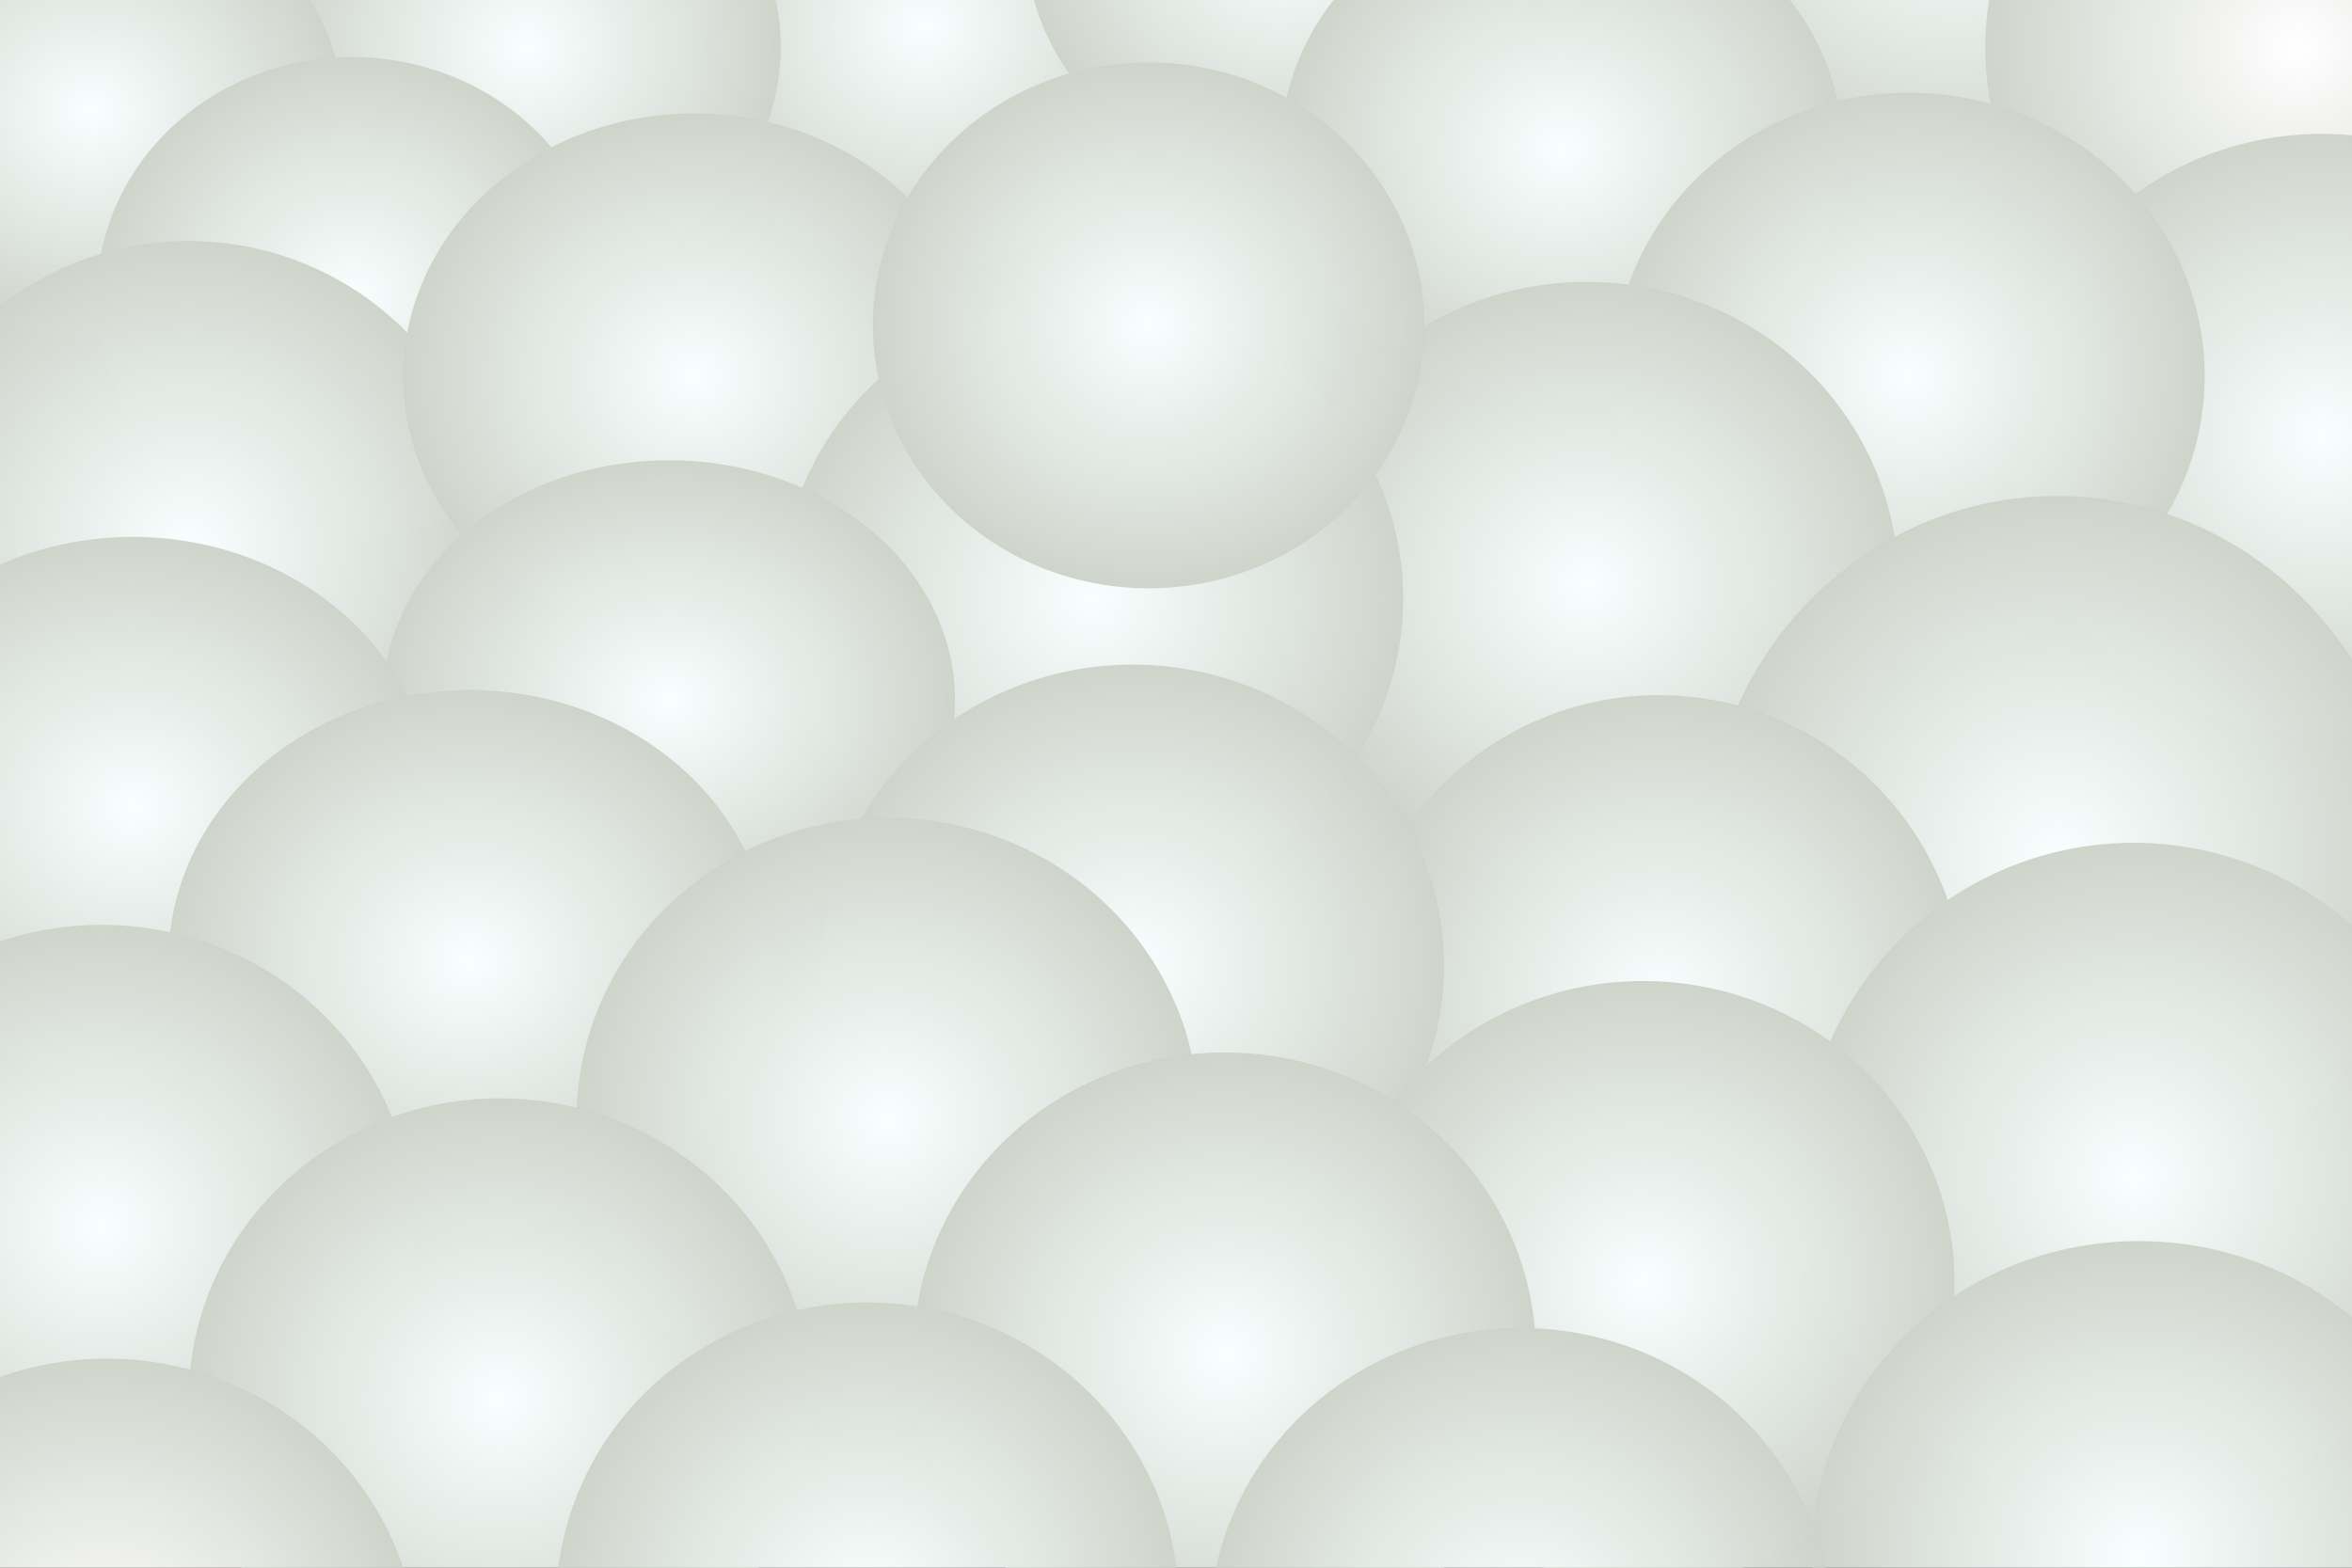 <?xml version="1.0" encoding="UTF-8" standalone="no"?>
<!-- Created with Inkscape (http://www.inkscape.org/) -->

<svg
   xmlns:dc="http://purl.org/dc/elements/1.1/"
   xmlns:cc="http://creativecommons.org/ns#"
   xmlns:rdf="http://www.w3.org/1999/02/22-rdf-syntax-ns#"
   xmlns:svg="http://www.w3.org/2000/svg"
   xmlns="http://www.w3.org/2000/svg"
   xmlns:xlink="http://www.w3.org/1999/xlink"
   xmlns:sodipodi="http://sodipodi.sourceforge.net/DTD/sodipodi-0.dtd"
   xmlns:inkscape="http://www.inkscape.org/namespaces/inkscape"
   id="svg2876"
   version="1.1"
   inkscape:version="0.48.3.1 r9886"
   width="480"
   height="320"
   sodipodi:docname="lottokugel.svg"
   inkscape:export-filename="/home/mar/lottokugel.png"
   inkscape:export-xdpi="90"
   inkscape:export-ydpi="90">
  <rect width="100%" height="100%" fill="#333333" stroke="none"/>
  <title
     id="title3054">Lottokugeln</title>
  <defs
     id="defs2880">
    <linearGradient
       id="linearGradient3664">
      <stop
         style="stop-color:#f8ffff;stop-opacity:1;"
         offset="0"
         id="stop3666" />
      <stop
         style="stop-color:#cfd4cb;stop-opacity:0.996;"
         offset="1"
         id="stop3668" />
    </linearGradient>
    <inkscape:perspective
       sodipodi:type="inkscape:persp3d"
       inkscape:vp_x="0 : 0.5 : 1"
       inkscape:vp_y="0 : 1000 : 0"
       inkscape:vp_z="1 : 0.5 : 1"
       inkscape:persp3d-origin="0.5 : 0.33333333 : 1"
       id="perspective2884" />
    <radialGradient
       inkscape:collect="always"
       xlink:href="#linearGradient3664"
       id="radialGradient3674"
       cx="152.083"
       cy="166.875"
       fx="152.083"
       fy="166.875"
       r="67.708"
       gradientTransform="matrix(1,0,0,0.954,0,7.702)"
       gradientUnits="userSpaceOnUse" />
    <radialGradient
       inkscape:collect="always"
       xlink:href="#linearGradient3664"
       id="radialGradient3678"
       gradientUnits="userSpaceOnUse"
       gradientTransform="matrix(1,0,0,0.954,0,7.702)"
       cx="152.083"
       cy="166.875"
       fx="152.083"
       fy="166.875"
       r="67.708" />
    <radialGradient
       inkscape:collect="always"
       xlink:href="#linearGradient3664"
       id="radialGradient3682"
       gradientUnits="userSpaceOnUse"
       gradientTransform="matrix(1,0,0,0.954,0,7.702)"
       cx="152.083"
       cy="166.875"
       fx="152.083"
       fy="166.875"
       r="67.708" />
    <radialGradient
       inkscape:collect="always"
       xlink:href="#linearGradient3664"
       id="radialGradient3686"
       gradientUnits="userSpaceOnUse"
       gradientTransform="matrix(1,0,0,0.954,0,7.702)"
       cx="152.083"
       cy="166.875"
       fx="152.083"
       fy="166.875"
       r="67.708" />
    <radialGradient
       inkscape:collect="always"
       xlink:href="#linearGradient3664"
       id="radialGradient3690"
       gradientUnits="userSpaceOnUse"
       gradientTransform="matrix(1,0,0,0.954,0,7.702)"
       cx="152.083"
       cy="166.875"
       fx="152.083"
       fy="166.875"
       r="67.708" />
    <radialGradient
       inkscape:collect="always"
       xlink:href="#linearGradient3664"
       id="radialGradient3694"
       gradientUnits="userSpaceOnUse"
       gradientTransform="matrix(1,0,0,0.954,0,7.702)"
       cx="152.083"
       cy="166.875"
       fx="152.083"
       fy="166.875"
       r="67.708" />
    <radialGradient
       inkscape:collect="always"
       xlink:href="#linearGradient3664"
       id="radialGradient3698"
       gradientUnits="userSpaceOnUse"
       gradientTransform="matrix(1,0,0,0.954,0,7.702)"
       cx="152.083"
       cy="166.875"
       fx="152.083"
       fy="166.875"
       r="67.708" />
    <radialGradient
       inkscape:collect="always"
       xlink:href="#linearGradient3664"
       id="radialGradient3702"
       gradientUnits="userSpaceOnUse"
       gradientTransform="matrix(1,0,0,0.954,0,7.702)"
       cx="152.083"
       cy="166.875"
       fx="152.083"
       fy="166.875"
       r="67.708" />
    <radialGradient
       inkscape:collect="always"
       xlink:href="#linearGradient3664"
       id="radialGradient3708"
       gradientUnits="userSpaceOnUse"
       gradientTransform="matrix(1,0,0,0.954,0,7.702)"
       cx="152.083"
       cy="166.875"
       fx="152.083"
       fy="166.875"
       r="67.708" />
    <radialGradient
       inkscape:collect="always"
       xlink:href="#linearGradient3664"
       id="radialGradient3712"
       gradientUnits="userSpaceOnUse"
       gradientTransform="matrix(1,0,0,0.954,0,7.702)"
       cx="152.083"
       cy="166.875"
       fx="152.083"
       fy="166.875"
       r="67.708" />
    <radialGradient
       inkscape:collect="always"
       xlink:href="#linearGradient3664"
       id="radialGradient3716"
       gradientUnits="userSpaceOnUse"
       gradientTransform="matrix(1,0,0,0.954,0,7.702)"
       cx="152.083"
       cy="166.875"
       fx="152.083"
       fy="166.875"
       r="67.708" />
    <radialGradient
       inkscape:collect="always"
       xlink:href="#linearGradient3664"
       id="radialGradient3720"
       gradientUnits="userSpaceOnUse"
       gradientTransform="matrix(1,0,0,0.954,0,7.702)"
       cx="152.083"
       cy="166.875"
       fx="152.083"
       fy="166.875"
       r="67.708" />
    <radialGradient
       inkscape:collect="always"
       xlink:href="#linearGradient3664"
       id="radialGradient3724"
       gradientUnits="userSpaceOnUse"
       gradientTransform="matrix(1,0,0,0.954,0,7.702)"
       cx="152.083"
       cy="166.875"
       fx="152.083"
       fy="166.875"
       r="67.708" />
    <radialGradient
       inkscape:collect="always"
       xlink:href="#linearGradient3664"
       id="radialGradient3728"
       gradientUnits="userSpaceOnUse"
       gradientTransform="matrix(1,0,0,0.954,0,7.702)"
       cx="152.083"
       cy="166.875"
       fx="152.083"
       fy="166.875"
       r="67.708" />
    <radialGradient
       inkscape:collect="always"
       xlink:href="#linearGradient3664"
       id="radialGradient3732"
       gradientUnits="userSpaceOnUse"
       gradientTransform="matrix(1,0,0,0.954,0,7.702)"
       cx="152.083"
       cy="166.875"
       fx="152.083"
       fy="166.875"
       r="67.708" />
    <radialGradient
       inkscape:collect="always"
       xlink:href="#linearGradient3664"
       id="radialGradient3736"
       gradientUnits="userSpaceOnUse"
       gradientTransform="matrix(1,0,0,0.954,0,7.702)"
       cx="152.083"
       cy="166.875"
       fx="152.083"
       fy="166.875"
       r="67.708" />
    <radialGradient
       inkscape:collect="always"
       xlink:href="#linearGradient3664"
       id="radialGradient3740"
       gradientUnits="userSpaceOnUse"
       gradientTransform="matrix(1,0,0,0.954,0,7.702)"
       cx="152.083"
       cy="166.875"
       fx="152.083"
       fy="166.875"
       r="67.708" />
    <radialGradient
       inkscape:collect="always"
       xlink:href="#linearGradient3664"
       id="radialGradient3744"
       gradientUnits="userSpaceOnUse"
       gradientTransform="matrix(1,0,0,0.954,0,7.702)"
       cx="152.083"
       cy="166.875"
       fx="152.083"
       fy="166.875"
       r="67.708" />
    <radialGradient
       inkscape:collect="always"
       xlink:href="#linearGradient3664"
       id="radialGradient3748"
       gradientUnits="userSpaceOnUse"
       gradientTransform="matrix(1,0,0,0.954,0,7.702)"
       cx="152.083"
       cy="166.875"
       fx="152.083"
       fy="166.875"
       r="67.708" />
    <radialGradient
       inkscape:collect="always"
       xlink:href="#linearGradient3664"
       id="radialGradient3752"
       gradientUnits="userSpaceOnUse"
       gradientTransform="matrix(1,0,0,0.954,0,7.702)"
       cx="152.083"
       cy="166.875"
       fx="152.083"
       fy="166.875"
       r="67.708" />
    <radialGradient
       inkscape:collect="always"
       xlink:href="#linearGradient3664"
       id="radialGradient3756"
       gradientUnits="userSpaceOnUse"
       gradientTransform="matrix(1,0,0,0.954,0,7.702)"
       cx="152.083"
       cy="166.875"
       fx="152.083"
       fy="166.875"
       r="67.708" />
    <radialGradient
       inkscape:collect="always"
       xlink:href="#linearGradient3664"
       id="radialGradient3760"
       gradientUnits="userSpaceOnUse"
       gradientTransform="matrix(1,0,0,0.954,0,7.702)"
       cx="152.083"
       cy="166.875"
       fx="152.083"
       fy="166.875"
       r="67.708" />
    <inkscape:perspective
       id="perspective3770"
       inkscape:persp3d-origin="0.5 : 0.33333333 : 1"
       inkscape:vp_z="1 : 0.5 : 1"
       inkscape:vp_y="0 : 1000 : 0"
       inkscape:vp_x="0 : 0.5 : 1"
       sodipodi:type="inkscape:persp3d" />
    <radialGradient
       inkscape:collect="always"
       xlink:href="#linearGradient3664-9"
       id="radialGradient3760-5"
       gradientUnits="userSpaceOnUse"
       gradientTransform="matrix(1,0,0,0.954,0,7.702)"
       cx="152.083"
       cy="166.875"
       fx="152.083"
       fy="166.875"
       r="67.708" />
    <linearGradient
       id="linearGradient3664-9">
      <stop
         style="stop-color:#ffffff;stop-opacity:1;"
         offset="0"
         id="stop3666-4" />
      <stop
         style="stop-color:#cfd4cb;stop-opacity:0.996;"
         offset="1"
         id="stop3668-0" />
    </linearGradient>
    <radialGradient
       r="67.708"
       fy="166.875"
       fx="152.083"
       cy="166.875"
       cx="152.083"
       gradientTransform="matrix(1,0,0,0.954,0,7.702)"
       gradientUnits="userSpaceOnUse"
       id="radialGradient3779"
       xlink:href="#linearGradient3664-9"
       inkscape:collect="always" />
    <radialGradient
       inkscape:collect="always"
       xlink:href="#linearGradient3664-9"
       id="radialGradient3802"
       gradientUnits="userSpaceOnUse"
       gradientTransform="matrix(1,0,0,0.954,0,7.702)"
       cx="152.083"
       cy="166.875"
       fx="152.083"
       fy="166.875"
       r="67.708" />
    <radialGradient
       inkscape:collect="always"
       xlink:href="#linearGradient3664"
       id="radialGradient3806"
       gradientUnits="userSpaceOnUse"
       gradientTransform="matrix(1,0,0,0.954,0,7.702)"
       cx="152.083"
       cy="166.875"
       fx="152.083"
       fy="166.875"
       r="67.708" />
    <radialGradient
       inkscape:collect="always"
       xlink:href="#linearGradient3664"
       id="radialGradient3810"
       gradientUnits="userSpaceOnUse"
       gradientTransform="matrix(1,0,0,0.954,0,7.702)"
       cx="152.083"
       cy="166.875"
       fx="152.083"
       fy="166.875"
       r="67.708" />
    <radialGradient
       inkscape:collect="always"
       xlink:href="#linearGradient3664"
       id="radialGradient3814"
       gradientUnits="userSpaceOnUse"
       gradientTransform="matrix(1,0,0,0.954,0,7.702)"
       cx="152.083"
       cy="166.875"
       fx="152.083"
       fy="166.875"
       r="67.708" />
    <radialGradient
       inkscape:collect="always"
       xlink:href="#linearGradient3664"
       id="radialGradient3818"
       gradientUnits="userSpaceOnUse"
       gradientTransform="matrix(1,0,0,0.954,0,7.702)"
       cx="152.083"
       cy="166.875"
       fx="152.083"
       fy="166.875"
       r="67.708" />
    <radialGradient
       inkscape:collect="always"
       xlink:href="#linearGradient3664"
       id="radialGradient3826"
       gradientUnits="userSpaceOnUse"
       gradientTransform="matrix(1,0,0,0.954,0,7.702)"
       cx="152.083"
       cy="166.875"
       fx="152.083"
       fy="166.875"
       r="67.708" />
    <radialGradient
       inkscape:collect="always"
       xlink:href="#linearGradient3664"
       id="radialGradient3851"
       gradientUnits="userSpaceOnUse"
       gradientTransform="matrix(1,0,0,0.954,0,7.702)"
       cx="152.083"
       cy="166.875"
       fx="152.083"
       fy="166.875"
       r="67.708" />
    <radialGradient
       inkscape:collect="always"
       xlink:href="#linearGradient3664"
       id="radialGradient2884"
       gradientUnits="userSpaceOnUse"
       gradientTransform="matrix(1,0,0,0.954,0,7.702)"
       cx="152.083"
       cy="166.875"
       fx="152.083"
       fy="166.875"
       r="67.708" />
  </defs>
  <sodipodi:namedview
     pagecolor="#ffffff"
     bordercolor="#666666"
     borderopacity="1"
     objecttolerance="10"
     gridtolerance="10"
     guidetolerance="10"
     inkscape:pageopacity="0"
     inkscape:pageshadow="2"
     inkscape:window-width="1360"
     inkscape:window-height="703"
     id="namedview2878"
     showgrid="false"
     inkscape:zoom="0.96"
     inkscape:cx="397.12887"
     inkscape:cy="204.88728"
     inkscape:window-x="-3"
     inkscape:window-y="-3"
     inkscape:window-maximized="1"
     inkscape:current-layer="svg2876" />
  <path
     sodipodi:type="arc"
     style="fill:url(#radialGradient3818);fill-opacity:1;fill-rule:evenodd;stroke:none"
     id="path3820"
     sodipodi:cx="152.08333"
     sodipodi:cy="166.875"
     sodipodi:rx="67.708336"
     sodipodi:ry="64.583336"
     d="m 219.792,166.875 a 67.708,64.583 0 1 1 -135.417,0 67.708,64.583 0 1 1 135.417,0 z"
     transform="matrix(0.769,0,0,0.758,71.554,-121.085)" />
  <path
     transform="matrix(0.769,0,0,0.758,144.471,-138.794)"
     d="m 219.792,166.875 a 67.708,64.583 0 1 1 -135.417,0 67.708,64.583 0 1 1 135.417,0 z"
     sodipodi:ry="64.583336"
     sodipodi:rx="67.708336"
     sodipodi:cy="166.875"
     sodipodi:cx="152.08333"
     id="path3824"
     style="fill:url(#radialGradient3826);fill-opacity:1;fill-rule:evenodd;stroke:none"
     sodipodi:type="arc"
     inkscape:transform-center-x="79.166667"
     inkscape:transform-center-y="15.625" />
  <path
     transform="matrix(0.938,0,0,0.952,256.234,-181.509)"
     d="m 219.792,166.875 a 67.708,64.583 0 1 1 -135.417,0 67.708,64.583 0 1 1 135.417,0 z"
     sodipodi:ry="64.583336"
     sodipodi:rx="67.708336"
     sodipodi:cy="166.875"
     sodipodi:cx="152.08333"
     id="path2882"
     style="fill:url(#radialGradient2884);fill-opacity:1;fill-rule:evenodd;stroke:none"
     sodipodi:type="arc" />
  <path
     transform="matrix(0.846,0,0,0.806,190.064,-104.16)"
     d="m 219.792,166.875 a 67.708,64.583 0 1 1 -135.417,0 67.708,64.583 0 1 1 135.417,0 z"
     sodipodi:ry="64.583336"
     sodipodi:rx="67.708336"
     sodipodi:cy="166.875"
     sodipodi:cx="152.08333"
     id="path3676"
     style="fill:url(#radialGradient3678);fill-opacity:1;fill-rule:evenodd;stroke:none"
     sodipodi:type="arc" />
  <path
     transform="matrix(0.938,0,0,0.952,326.026,-149.217)"
     d="m 219.792,166.875 a 67.708,64.583 0 1 1 -135.417,0 67.708,64.583 0 1 1 135.417,0 z"
     sodipodi:ry="64.583336"
     sodipodi:rx="67.708336"
     sodipodi:cy="166.875"
     sodipodi:cx="152.08333"
     id="path3800"
     style="fill:url(#radialGradient3802);fill-opacity:1;fill-rule:evenodd;stroke:none"
     sodipodi:type="arc" />
  <path
     sodipodi:type="arc"
     style="fill:url(#radialGradient3682);fill-opacity:1;fill-rule:evenodd;stroke:none"
     id="path3680"
     sodipodi:cx="152.08333"
     sodipodi:cy="166.875"
     sodipodi:rx="67.708336"
     sodipodi:ry="64.583336"
     d="m 219.792,166.875 a 67.708,64.583 0 1 1 -135.417,0 67.708,64.583 0 1 1 135.417,0 z"
     transform="matrix(0.938,0,0,0.952,331.234,-70.05)" />
  <path
     transform="matrix(0.892,0,0,0.895,253.878,-72.609)"
     d="m 219.792,166.875 a 67.708,64.583 0 1 1 -135.417,0 67.708,64.583 0 1 1 135.417,0 z"
     sodipodi:ry="64.583336"
     sodipodi:rx="67.708336"
     sodipodi:cy="166.875"
     sodipodi:cx="152.08333"
     id="path3684"
     style="fill:url(#radialGradient3686);fill-opacity:1;fill-rule:evenodd;stroke:none"
     sodipodi:type="arc" />
  <path
     transform="matrix(0.938,0,0,0.952,181.234,-39.842)"
     d="m 219.792,166.875 a 67.708,64.583 0 1 1 -135.417,0 67.708,64.583 0 1 1 135.417,0 z"
     sodipodi:ry="64.583336"
     sodipodi:rx="67.708336"
     sodipodi:cy="166.875"
     sodipodi:cx="152.08333"
     id="path3688"
     style="fill:url(#radialGradient3690);fill-opacity:1;fill-rule:evenodd;stroke:none"
     sodipodi:type="arc" />
  <path
     sodipodi:type="arc"
     style="fill:url(#radialGradient3694);fill-opacity:1;fill-rule:evenodd;stroke:none"
     id="path3692"
     sodipodi:cx="152.08333"
     sodipodi:cy="166.875"
     sodipodi:rx="67.708336"
     sodipodi:ry="64.583336"
     d="m 219.792,166.875 a 67.708,64.583 0 1 1 -135.417,0 67.708,64.583 0 1 1 135.417,0 z"
     transform="matrix(1.062,0,0,1.145,258.349,-15.89)" />
  <path
     transform="matrix(0.769,0,0,0.758,71.554,-121.085)"
     d="m 219.792,166.875 a 67.708,64.583 0 1 1 -135.417,0 67.708,64.583 0 1 1 135.417,0 z"
     sodipodi:ry="64.583336"
     sodipodi:rx="67.708336"
     sodipodi:cy="166.875"
     sodipodi:cx="152.08333"
     id="path3816"
     style="fill:url(#radialGradient3818);fill-opacity:1;fill-rule:evenodd;stroke:none"
     sodipodi:type="arc" />
  <path
     sodipodi:type="arc"
     style="fill:url(#radialGradient3814);fill-opacity:1;fill-rule:evenodd;stroke:none"
     id="path3812"
     sodipodi:cx="152.08333"
     sodipodi:cy="166.875"
     sodipodi:rx="67.708336"
     sodipodi:ry="64.583336"
     d="m 219.792,166.875 a 67.708,64.583 0 1 1 -135.417,0 67.708,64.583 0 1 1 135.417,0 z"
     transform="matrix(0.769,0,0,0.758,-9.696,-116.919)" />
  <path
     sodipodi:type="arc"
     style="fill:url(#radialGradient3810);fill-opacity:1;fill-rule:evenodd;stroke:none"
     id="path3808"
     sodipodi:cx="152.08333"
     sodipodi:cy="166.875"
     sodipodi:rx="67.708336"
     sodipodi:ry="64.583336"
     d="m 219.792,166.875 a 67.708,64.583 0 1 1 -135.417,0 67.708,64.583 0 1 1 135.417,0 z"
     transform="matrix(0.754,0,0,0.718,-95.897,-97.169)" />
  <path
     transform="matrix(0.769,0,0,0.758,-45.112,-65.877)"
     d="m 219.792,166.875 a 67.708,64.583 0 1 1 -135.417,0 67.708,64.583 0 1 1 135.417,0 z"
     sodipodi:ry="64.583336"
     sodipodi:rx="67.708336"
     sodipodi:cy="166.875"
     sodipodi:cx="152.08333"
     id="path3804"
     style="fill:url(#radialGradient3806);fill-opacity:1;fill-rule:evenodd;stroke:none"
     sodipodi:type="arc" />
  <path
     sodipodi:type="arc"
     style="fill:url(#radialGradient3674);fill-opacity:1;fill-rule:evenodd;stroke:none"
     id="path2890"
     sodipodi:cx="152.08333"
     sodipodi:cy="166.875"
     sodipodi:rx="67.708336"
     sodipodi:ry="64.583336"
     d="m 219.792,166.875 a 67.708,64.583 0 1 1 -135.417,0 67.708,64.583 0 1 1 135.417,0 z"
     transform="matrix(0.923,0,0,0.968,-101.843,-49.825)" />
  <path
     transform="matrix(0.877,0,0,0.831,8.301,-61.843)"
     d="m 219.792,166.875 a 67.708,64.583 0 1 1 -135.417,0 67.708,64.583 0 1 1 135.417,0 z"
     sodipodi:ry="64.583336"
     sodipodi:rx="67.708336"
     sodipodi:cy="166.875"
     sodipodi:cx="152.08333"
     id="path3696"
     style="fill:url(#radialGradient3698);fill-opacity:1;fill-rule:evenodd;stroke:none"
     sodipodi:type="arc" />
  <path
     sodipodi:type="arc"
     style="fill:url(#radialGradient3702);fill-opacity:1;fill-rule:evenodd;stroke:none"
     id="path3700"
     sodipodi:cx="152.08333"
     sodipodi:cy="166.875"
     sodipodi:rx="67.708336"
     sodipodi:ry="64.583336"
     d="m 219.792,166.875 a 67.708,64.583 0 1 1 -135.417,0 67.708,64.583 0 1 1 135.417,0 z"
     transform="matrix(0.938,0,0,0.952,80.192,-36.717)" />
  <path
     transform="matrix(0.938,0,0,0.952,80.192,-36.717)"
     d="m 219.792,166.875 a 67.708,64.583 0 1 1 -135.417,0 67.708,64.583 0 1 1 135.417,0 z"
     sodipodi:ry="64.583336"
     sodipodi:rx="67.708336"
     sodipodi:cy="166.875"
     sodipodi:cx="152.08333"
     id="path3704"
     style="fill:url(#radialGradient3702);fill-opacity:1;fill-rule:evenodd;stroke:none"
     sodipodi:type="arc" />
  <path
     transform="matrix(0.923,0,0,0.968,198.157,42.883)"
     d="m 219.792,166.875 a 67.708,64.583 0 1 1 -135.417,0 67.708,64.583 0 1 1 135.417,0 z"
     sodipodi:ry="64.583336"
     sodipodi:rx="67.708336"
     sodipodi:cy="166.875"
     sodipodi:cx="152.08333"
     id="path3706"
     style="fill:url(#radialGradient3708);fill-opacity:1;fill-rule:evenodd;stroke:none"
     sodipodi:type="arc" />
  <path
     sodipodi:type="arc"
     style="fill:url(#radialGradient3712);fill-opacity:1;fill-rule:evenodd;stroke:none"
     id="path3710"
     sodipodi:cx="152.08333"
     sodipodi:cy="166.875"
     sodipodi:rx="67.708336"
     sodipodi:ry="64.583336"
     d="m 219.792,166.875 a 67.708,64.583 0 1 1 -135.417,0 67.708,64.583 0 1 1 135.417,0 z"
     transform="matrix(1,0,0,1.056,283.333,64.017)" />
  <path
     sodipodi:type="arc"
     style="fill:url(#radialGradient3716);fill-opacity:1;fill-rule:evenodd;stroke:none"
     id="path3714"
     sodipodi:cx="152.08333"
     sodipodi:cy="166.875"
     sodipodi:rx="67.708336"
     sodipodi:ry="64.583336"
     d="m 219.792,166.875 a 67.708,64.583 0 1 1 -135.417,0 67.708,64.583 0 1 1 135.417,0 z"
     transform="matrix(0.862,0,0,0.758,5.433,16.415)" />
  <path
     transform="matrix(0.938,0,0,0.952,88.526,38.283)"
     d="m 219.792,166.875 a 67.708,64.583 0 1 1 -135.417,0 67.708,64.583 0 1 1 135.417,0 z"
     sodipodi:ry="64.583336"
     sodipodi:rx="67.708336"
     sodipodi:cy="166.875"
     sodipodi:cx="152.08333"
     id="path3718"
     style="fill:url(#radialGradient3720);fill-opacity:1;fill-rule:evenodd;stroke:none"
     sodipodi:type="arc" />
  <path
     sodipodi:type="arc"
     style="fill:url(#radialGradient3724);fill-opacity:1;fill-rule:evenodd;stroke:none"
     id="path3722"
     sodipodi:cx="152.08333"
     sodipodi:cy="166.875"
     sodipodi:rx="67.708336"
     sodipodi:ry="64.583336"
     d="m 219.792,166.875 a 67.708,64.583 0 1 1 -135.417,0 67.708,64.583 0 1 1 135.417,0 z"
     transform="matrix(0.938,0,0,0.952,192.692,102.866)" />
  <path
     transform="matrix(0.985,0,0,0.992,286.715,151.867)"
     d="m 219.792,166.875 a 67.708,64.583 0 1 1 -135.417,0 67.708,64.583 0 1 1 135.417,0 z"
     sodipodi:ry="64.583336"
     sodipodi:rx="67.708336"
     sodipodi:cy="166.875"
     sodipodi:cx="152.08333"
     id="path3726"
     style="fill:url(#radialGradient3728);fill-opacity:1;fill-rule:evenodd;stroke:none"
     sodipodi:type="arc"
     inkscape:transform-center-x="89.61749"
     inkscape:transform-center-y="-54.290251" />
  <path
     transform="matrix(0.908,0,0,0.855,-110.962,22.14)"
     d="m 219.792,166.875 a 67.708,64.583 0 1 1 -135.417,0 67.708,64.583 0 1 1 135.417,0 z"
     sodipodi:ry="64.583336"
     sodipodi:rx="67.708336"
     sodipodi:cy="166.875"
     sodipodi:cx="152.08333"
     id="path3730"
     style="fill:url(#radialGradient3732);fill-opacity:1;fill-rule:evenodd;stroke:none"
     sodipodi:type="arc" />
  <path
     sodipodi:type="arc"
     style="fill:url(#radialGradient3736);fill-opacity:1;fill-rule:evenodd;stroke:none"
     id="path3734"
     sodipodi:cx="152.08333"
     sodipodi:cy="166.875"
     sodipodi:rx="67.708336"
     sodipodi:ry="64.583336"
     d="m 219.792,166.875 a 67.708,64.583 0 1 1 -135.417,0 67.708,64.583 0 1 1 135.417,0 z"
     transform="matrix(0.908,0,0,0.855,-42.212,53.39)" />
  <path
     transform="matrix(0.938,0,0,0.952,38.526,69.533)"
     d="m 219.792,166.875 a 67.708,64.583 0 1 1 -135.417,0 67.708,64.583 0 1 1 135.417,0 z"
     sodipodi:ry="64.583336"
     sodipodi:rx="67.708336"
     sodipodi:cy="166.875"
     sodipodi:cx="152.08333"
     id="path3738"
     style="fill:url(#radialGradient3740);fill-opacity:1;fill-rule:evenodd;stroke:none"
     sodipodi:type="arc" />
  <path
     sodipodi:type="arc"
     style="fill:url(#radialGradient3744);fill-opacity:1;fill-rule:evenodd;stroke:none"
     id="path3742"
     sodipodi:cx="152.08333"
     sodipodi:cy="166.875"
     sodipodi:rx="67.708336"
     sodipodi:ry="64.583336"
     d="m 219.792,166.875 a 67.708,64.583 0 1 1 -135.417,0 67.708,64.583 0 1 1 135.417,0 z"
     transform="matrix(0.938,0,0,0.952,107.276,117.45)" />
  <path
     transform="matrix(0.938,0,0,0.952,167.692,173.7)"
     d="m 219.792,166.875 a 67.708,64.583 0 1 1 -135.417,0 67.708,64.583 0 1 1 135.417,0 z"
     sodipodi:ry="64.583336"
     sodipodi:rx="67.708336"
     sodipodi:cy="166.875"
     sodipodi:cx="152.08333"
     id="path3746"
     style="fill:url(#radialGradient3748);fill-opacity:1;fill-rule:evenodd;stroke:none"
     sodipodi:type="arc" />
  <path
     sodipodi:type="arc"
     style="fill:url(#radialGradient3752);fill-opacity:1;fill-rule:evenodd;stroke:none"
     id="path3750"
     sodipodi:cx="152.08333"
     sodipodi:cy="166.875"
     sodipodi:rx="67.708336"
     sodipodi:ry="64.583336"
     d="m 219.792,166.875 a 67.708,64.583 0 1 1 -135.417,0 67.708,64.583 0 1 1 135.417,0 z"
     transform="matrix(0.938,0,0,0.952,-121.891,91.408)" />
  <path
     transform="matrix(0.938,0,0,0.952,-40.641,126.825)"
     d="m 219.792,166.875 a 67.708,64.583 0 1 1 -135.417,0 67.708,64.583 0 1 1 135.417,0 z"
     sodipodi:ry="64.583336"
     sodipodi:rx="67.708336"
     sodipodi:cy="166.875"
     sodipodi:cx="152.08333"
     id="path3754"
     style="fill:url(#radialGradient3756);fill-opacity:1;fill-rule:evenodd;stroke:none"
     sodipodi:type="arc" />
  <path
     sodipodi:type="arc"
     style="fill:url(#radialGradient3760);fill-opacity:1;fill-rule:evenodd;stroke:none"
     id="path3758"
     sodipodi:cx="152.08333"
     sodipodi:cy="166.875"
     sodipodi:rx="67.708336"
     sodipodi:ry="64.583336"
     d="m 219.792,166.875 a 67.708,64.583 0 1 1 -135.417,0 67.708,64.583 0 1 1 135.417,0 z"
     transform="matrix(0.938,0,0,0.952,34.359,168.491)" />
  <path
     sodipodi:type="arc"
     style="fill:url(#radialGradient3779);fill-opacity:1;fill-rule:evenodd;stroke:none"
     id="path3758-9"
     sodipodi:cx="152.08333"
     sodipodi:cy="166.875"
     sodipodi:rx="67.708336"
     sodipodi:ry="64.583336"
     d="m 219.792,166.875 a 67.708,64.583 0 1 1 -135.417,0 67.708,64.583 0 1 1 135.417,0 z"
     transform="matrix(0.938,0,0,0.952,-120.849,179.95)" />
  <path
     transform="matrix(0.831,0,0,0.831,108.029,-72.26)"
     d="m 219.792,166.875 a 67.708,64.583 0 1 1 -135.417,0 67.708,64.583 0 1 1 135.417,0 z"
     sodipodi:ry="64.583336"
     sodipodi:rx="67.708336"
     sodipodi:cy="166.875"
     sodipodi:cx="152.08333"
     id="path3849"
     style="fill:url(#radialGradient3851);fill-opacity:1;fill-rule:evenodd;stroke:none"
     sodipodi:type="arc" />
</svg>
